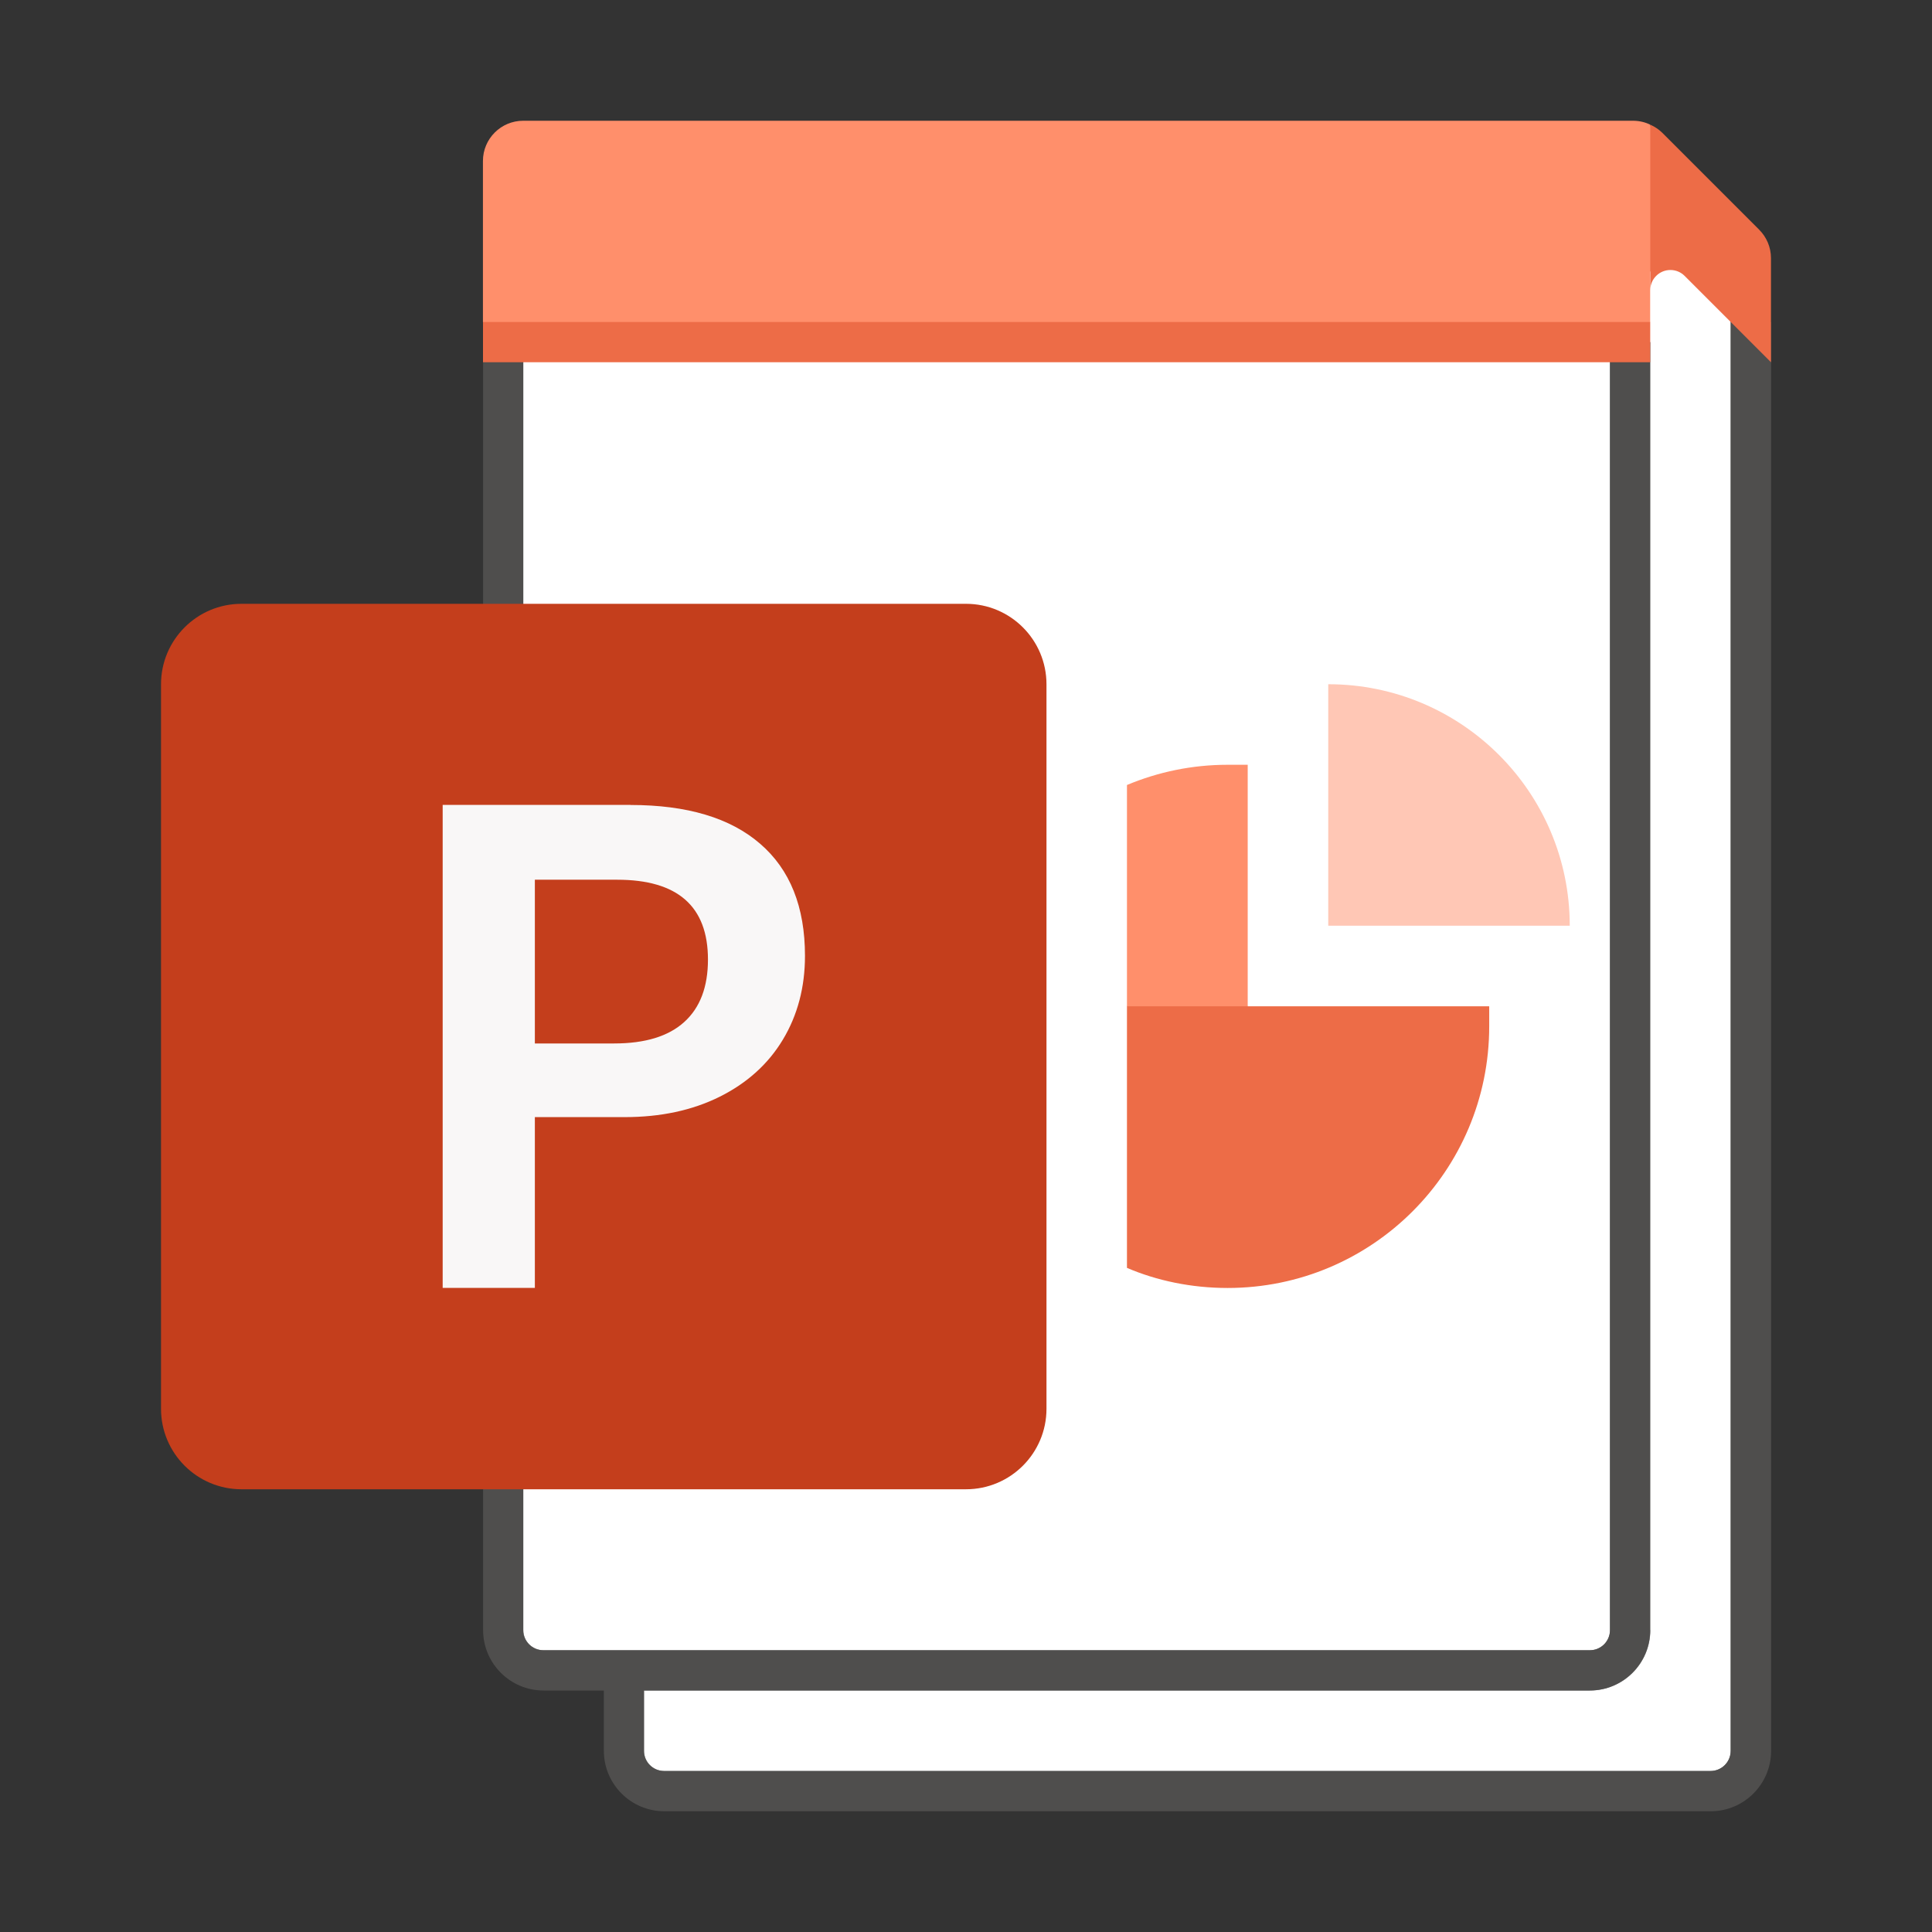 <!-- Generated by IcoMoon.io -->
<svg version="1.1" xmlns="http://www.w3.org/2000/svg" width="32" height="32" viewBox="0 0 32 32">
<rect x="0" y="0" width="32" height="32" fill="#333333" stroke="none"/>
<title>potx</title>
<path fill="#fff" d="M27.333 27c0 0.551-0.449 1-1 1h-15.667v1c0 0.184 0.149 0.333 0.333 0.333v0h17.333c0.184 0 0.333-0.149 0.333-0.333v0-24h0.333v-0.333l-2-1.333v2.333h0.333v21.333z"></path>
<path fill="#fff" d="M9 27.333h17.333c0.184 0 0.333-0.149 0.333-0.333v0-21.333h-18v21.333c0 0.184 0.149 0.333 0.333 0.333v0z"></path>
<path fill="#605e5c" opacity="0.64" d="M28.667 5.333v23.667c0 0.184-0.149 0.333-0.333 0.333v0h-17.333c-0.184 0-0.333-0.149-0.333-0.333v0-1h15.667c0.551 0 1-0.449 1-1v-21.333h-0.667v21.333c0 0.184-0.149 0.333-0.333 0.333v0h-17.333c-0.184 0-0.333-0.149-0.333-0.333v0-21.333h-0.667v21.333c0 0.551 0.449 1 1 1h1v1c0 0.551 0.449 1 1 1h17.333c0.551 0 1-0.449 1-1v-23.667h-0.667z"></path>
<path fill="#ff8f6b" d="M27.333 2.065c-0.081-0.040-0.175-0.063-0.276-0.065h-18.391c-0.368 0-0.667 0.298-0.667 0.667v0 2.667l0.333 0.333h18.667l0.333-0.333v-0.833l0.333-0.333v-1.167l-0.333-0.935z"></path>
<path fill="#ed6c47" d="M8 5.333h19.333v0.667h-19.333zM27.902 4.569l1.431 1.431v-1.724c-0-0.184-0.075-0.351-0.195-0.471l-1.609-1.609c-0.055-0.053-0.12-0.097-0.191-0.129l-0.004-0.002v2.74c0-0.184 0.149-0.333 0.333-0.333 0.092 0 0.175 0.037 0.235 0.097v0zM20.667 16.667l-0.667-0.667h-0.667l-0.667 0.667v4.333c0.492 0.211 1.065 0.333 1.667 0.333 2.393 0 4.333-1.94 4.333-4.333v0-0.333h-4z"></path>
<path fill="#ff8f6b" d="M20.333 12.667c-0.591 0-1.153 0.12-1.667 0.335v3.665h2v-4h-0.333z"></path>
<path fill="#ffc7b5" d="M22 11.333v4h4c0-2.209-1.791-4-4-4v0z"></path>
<path fill="#c43e1c" d="M4 24.667h12c0.736 0 1.333-0.597 1.333-1.333v0-12c0-0.736-0.597-1.333-1.333-1.333v0h-12c-0.736 0-1.333 0.597-1.333 1.333v0 12c0 0.736 0.597 1.333 1.333 1.333v0z"></path>
<path fill="#f9f7f7" d="M10.445 13.333c0.933 0 1.649 0.213 2.144 0.641 0.497 0.428 0.744 1.047 0.744 1.858 0 0.52-0.123 0.984-0.367 1.389s-0.595 0.72-1.047 0.945c-0.453 0.225-0.976 0.337-1.573 0.337h-1.487v2.829h-1.527v-8h3.112zM8.859 17.283h1.313c0.513 0 0.899-0.118 1.161-0.355s0.393-0.581 0.393-1.035c0-0.881-0.501-1.322-1.504-1.322h-1.363v2.711z"></path>
</svg>
